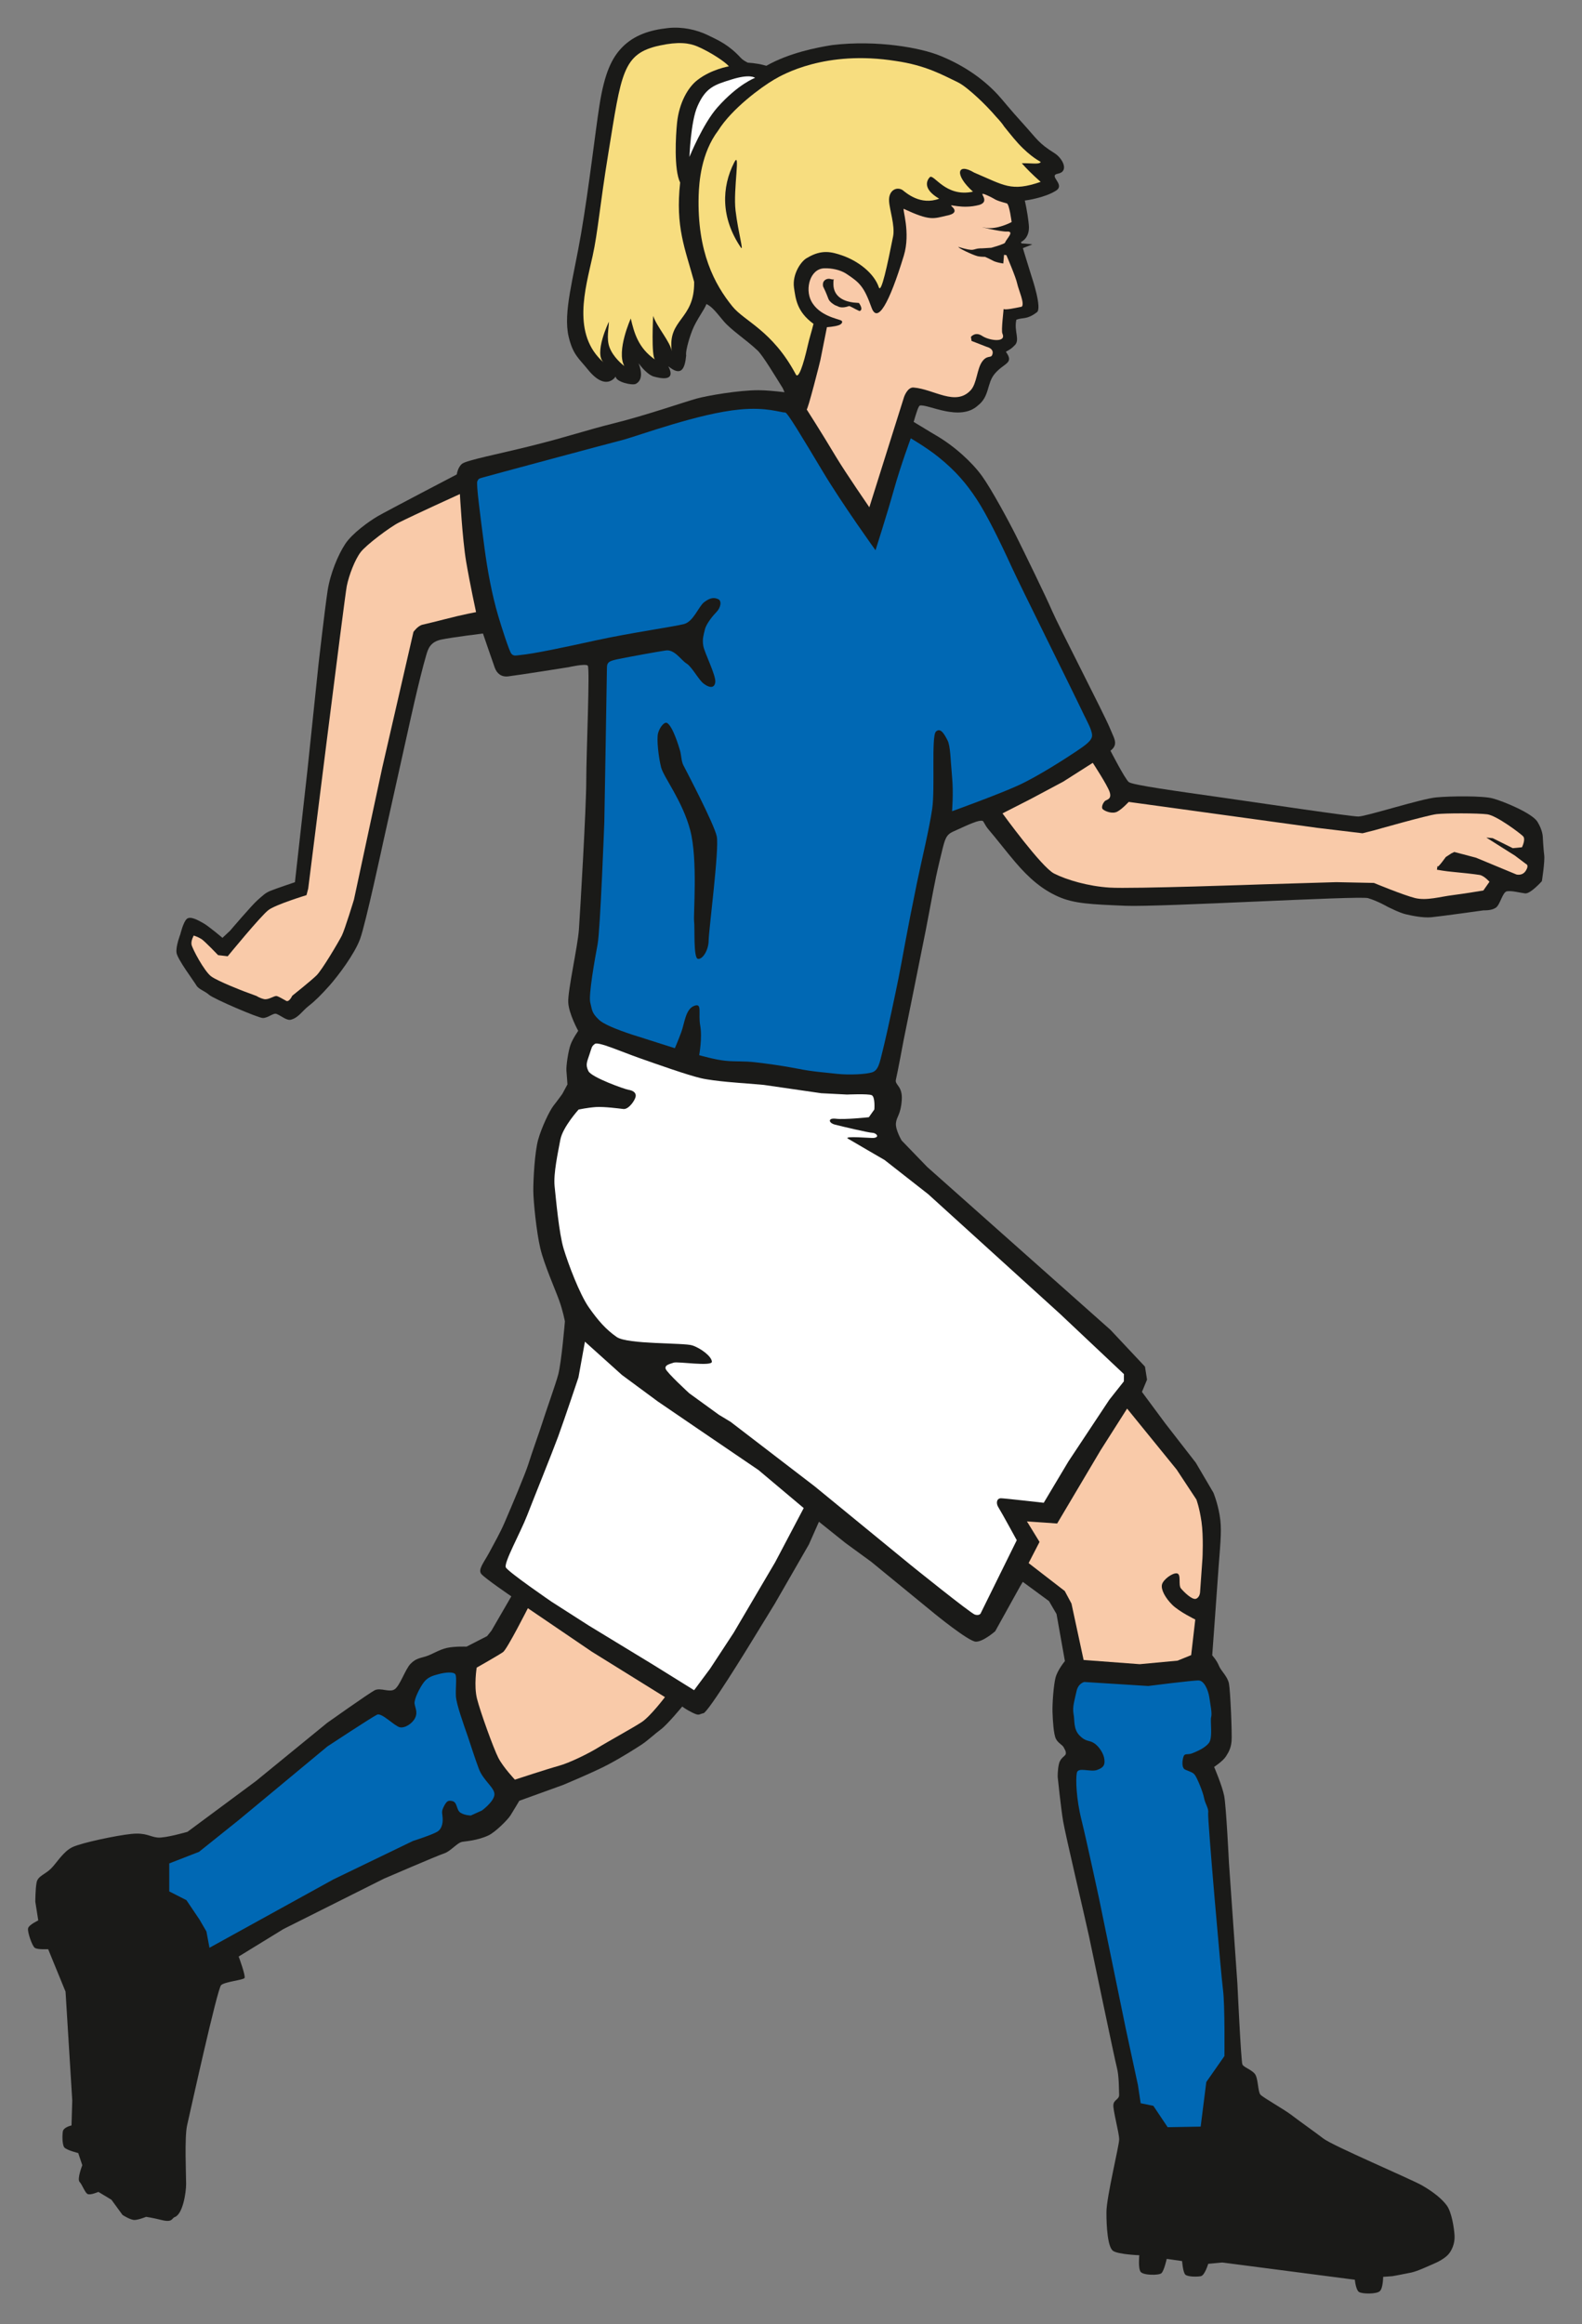<?xml version="1.0" encoding="utf-8"?>
<!-- Generator: Adobe Illustrator 16.0.4, SVG Export Plug-In . SVG Version: 6.00 Build 0)  -->
<!DOCTYPE svg PUBLIC "-//W3C//DTD SVG 1.1//EN" "http://www.w3.org/Graphics/SVG/1.1/DTD/svg11.dtd">
<svg version="1.1" id="Ebene_1" xmlns="http://www.w3.org/2000/svg" xmlns:xlink="http://www.w3.org/1999/xlink" x="0px" y="0px"
	 width="32.301px" height="47.45px" viewBox="0 0 32.301 47.45" enable-background="new 0 0 32.301 47.45" xml:space="preserve">
<rect x="0" y="0" width="32.301" height="47.45" fill="#808080" stroke="none"/>
<path fill-rule="evenodd" clip-rule="evenodd" fill="#1A1A18" d="M31.529,17.454c-0.016-0.121-0.029-0.369-0.029-0.369
	s0-0.133-0.109-0.309c-0.109-0.178-0.705-0.422-0.914-0.477c-0.208-0.055-0.846-0.048-1.148-0.021
	c-0.306,0.026-1.438,0.391-1.594,0.391s-1.938-0.266-2.812-0.391s-1.797-0.25-1.875-0.312s-0.375-0.641-0.375-0.641
	s0.086-0.055,0.094-0.141s-0.04-0.16-0.109-0.328c-0.109-0.266-1.049-2.088-1.172-2.375s-0.578-1.219-0.734-1.531
	s-0.51-0.967-0.703-1.234c-0.203-0.281-0.562-0.609-0.938-0.828c-0.145-0.084-0.298-0.182-0.456-0.275
	c0.058-0.197,0.099-0.328,0.128-0.334c0.16-0.035,0.814,0.336,1.183,0c0.244-0.188,0.179-0.453,0.344-0.648
	c0.19-0.227,0.401-0.207,0.231-0.445c-0.01-0.016,0.078-0.031,0.166-0.126c0.134-0.112-0.01-0.291,0.045-0.534
	c0.137-0.05,0.213,0.004,0.414-0.148c0.125-0.064-0.104-0.736-0.104-0.736l-0.149-0.482l-0.028-0.095
	c0.092-0.033,0.193-0.077,0.193-0.077s-0.127-0.012-0.223-0.02L20.846,4.94c0,0,0.188-0.074,0.16-0.352
	c-0.028-0.277-0.082-0.494-0.082-0.494s0.398-0.049,0.639-0.203c0.197-0.129-0.175-0.305,0.04-0.346
	c0.228-0.045,0.1-0.312-0.08-0.423c-0.313-0.194-0.358-0.292-0.601-0.56c-0.346-0.381-0.432-0.502-0.547-0.627
	c-0.324-0.35-0.727-0.611-1.168-0.792c-0.398-0.167-1.299-0.332-2.216-0.223c-0.312,0.05-0.873,0.157-1.344,0.423
	c-0.097-0.029-0.23-0.055-0.381-0.064c-0.05-0.028-0.103-0.055-0.143-0.1c-0.24-0.26-0.441-0.351-0.672-0.462
	c-0.229-0.111-0.52-0.175-0.807-0.145c-0.389,0.041-0.703,0.151-0.941,0.394c-0.209,0.215-0.359,0.518-0.463,1.182
	c-0.088,0.562-0.211,1.658-0.375,2.619c-0.158,0.924-0.368,1.609-0.256,2.1C11.697,7.243,11.819,7.315,12,7.54
	c0.378,0.471,0.571,0.145,0.571,0.145c-0.002,0.111,0.34,0.191,0.414,0.15c0.125-0.071,0.127-0.221,0.055-0.418
	c0.191,0.259,0.32,0.273,0.32,0.273c0.113,0.031,0.455,0.112,0.286-0.212c0.266,0.217,0.338,0.05,0.364-0.222
	c-0.015-0.057,0.035-0.277,0.122-0.506c0.083-0.217,0.265-0.447,0.29-0.543c0.117,0.048,0.221,0.193,0.352,0.348
	c0.156,0.185,0.461,0.38,0.695,0.601c0.111,0.107,0.37,0.54,0.512,0.767c0.012,0.021,0.025,0.06,0.037,0.084
	c-0.191-0.022-0.387-0.041-0.533-0.041c-0.406,0-1.045,0.111-1.266,0.172s-1.035,0.342-1.666,0.499s-0.912,0.267-1.725,0.47
	c-0.65,0.162-1.31,0.289-1.396,0.363C9.344,9.544,9.327,9.685,9.327,9.685s-1.441,0.752-1.617,0.855s-0.519,0.348-0.662,0.566
	c-0.145,0.22-0.305,0.602-0.359,0.953s-0.184,1.485-0.184,1.485l-0.227,2.173L6.022,18.01c0,0-0.391,0.131-0.5,0.176
	s-0.148,0.09-0.259,0.186C5.153,18.465,4.698,19,4.698,19l-0.156,0.146c0,0-0.294-0.25-0.396-0.303
	c-0.102-0.057-0.255-0.145-0.329-0.086s-0.135,0.316-0.135,0.316s-0.095,0.242-0.078,0.375c0.016,0.133,0.357,0.584,0.405,0.668
	c0.048,0.082,0.171,0.113,0.26,0.193c0.09,0.08,0.993,0.469,1.096,0.473s0.216-0.109,0.28-0.084
	c0.109,0.045,0.212,0.145,0.301,0.117c0.151-0.043,0.223-0.174,0.356-0.279c0.132-0.102,0.255-0.225,0.429-0.42
	c0.174-0.197,0.508-0.639,0.621-0.947s0.47-1.969,0.47-1.969l0.505-2.271c0,0,0.232-1.071,0.377-1.559
	c0.036-0.121,0.078-0.266,0.309-0.314c0.213-0.045,0.848-0.123,0.848-0.123s0.201,0.588,0.242,0.7s0.129,0.192,0.273,0.175
	c0.265-0.033,1.236-0.188,1.236-0.188s0.342-0.078,0.389-0.031s-0.031,1.787-0.031,2.346s-0.126,2.697-0.15,3.042
	c-0.025,0.346-0.229,1.248-0.218,1.484s0.204,0.584,0.204,0.584s-0.108,0.15-0.157,0.283c-0.048,0.135-0.091,0.43-0.084,0.531
	c0.009,0.102,0.021,0.279,0.021,0.279l-0.104,0.193c0,0-0.095,0.133-0.18,0.24c-0.084,0.109-0.241,0.438-0.313,0.691
	c-0.072,0.256-0.102,0.83-0.1,1.051c0.002,0.219,0.064,0.836,0.142,1.168c0.078,0.331,0.304,0.84,0.382,1.057
	c0.08,0.215,0.121,0.438,0.121,0.438s-0.068,0.824-0.137,1.088c-0.049,0.184-0.25,0.746-0.33,0.998
	c-0.055,0.176-0.189,0.541-0.283,0.838c-0.059,0.186-0.328,0.828-0.484,1.188c-0.09,0.207-0.203,0.406-0.312,0.609
	s-0.238,0.348-0.158,0.439s0.61,0.453,0.61,0.453l-0.406,0.701l-0.089,0.111l-0.42,0.215c0,0-0.23-0.01-0.397,0.025
	c-0.167,0.037-0.306,0.135-0.435,0.174s-0.204,0.043-0.311,0.152c-0.106,0.107-0.215,0.447-0.325,0.52
	c-0.109,0.072-0.287-0.043-0.41,0.021c-0.124,0.066-0.965,0.662-0.965,0.662l-1.458,1.191l-1.396,1.035c0,0-0.456,0.133-0.611,0.117
	c-0.154-0.014-0.232-0.104-0.535-0.074c-0.305,0.031-1.012,0.18-1.199,0.268c-0.186,0.086-0.316,0.311-0.436,0.434
	c-0.12,0.123-0.271,0.154-0.299,0.285c-0.027,0.133-0.027,0.398-0.027,0.398l0.06,0.381c0,0-0.194,0.09-0.208,0.162
	c-0.016,0.072,0.081,0.354,0.135,0.396c0.055,0.043,0.275,0.029,0.275,0.029l0.355,0.867l0.137,2.221l-0.015,0.51
	c0,0-0.163,0.035-0.177,0.123c-0.014,0.086-0.012,0.266,0.027,0.322c0.04,0.059,0.287,0.119,0.287,0.119l0.083,0.248
	c0,0-0.11,0.281-0.056,0.34c0.055,0.057,0.109,0.221,0.164,0.248c0.055,0.029,0.221-0.043,0.221-0.043l0.266,0.16l0.227,0.311
	c0,0,0.16,0.104,0.245,0.102s0.236-0.064,0.236-0.064s0.138,0.02,0.312,0.064c0.232,0.059,0.208-0.035,0.273-0.059
	c0.164-0.059,0.232-0.498,0.232-0.676s-0.035-0.957,0.02-1.197c0.063-0.273,0.617-2.793,0.695-2.863
	c0.08-0.07,0.45-0.102,0.478-0.145c0.026-0.045-0.12-0.438-0.12-0.438l0.914-0.561l2.053-1.029c0,0,1.096-0.473,1.23-0.516
	c0.135-0.045,0.262-0.217,0.369-0.236c0.064-0.012,0.303-0.023,0.535-0.131c0.139-0.066,0.395-0.32,0.451-0.412
	c0.058-0.092,0.178-0.295,0.178-0.295l0.891-0.322c0,0,0.67-0.279,0.943-0.428c0.273-0.146,0.547-0.32,0.671-0.402
	c0.123-0.082,0.26-0.213,0.39-0.309c0.131-0.098,0.432-0.463,0.432-0.463s0.077,0.061,0.199,0.121
	c0.156,0.078,0.135,0.035,0.234,0.016s0.941-1.395,0.941-1.395l0.514-0.838l0.369-0.641l0.329-0.572l0.205-0.463l0.542,0.434
	l0.525,0.383l1.293,1.059c0,0,0.692,0.566,0.841,0.572c0.15,0.006,0.398-0.213,0.398-0.213l0.508-0.916l0.055-0.092l0.535,0.393
	l0.154,0.264l0.171,0.961c0,0-0.151,0.18-0.192,0.34c-0.04,0.16-0.067,0.531-0.061,0.705c0.006,0.176,0.023,0.453,0.07,0.543
	c0.045,0.088,0.133,0.121,0.158,0.172c0.024,0.049,0.05,0.08,0.043,0.131c-0.005,0.051-0.105,0.072-0.138,0.201
	c-0.032,0.127-0.027,0.275-0.027,0.275s0.063,0.617,0.111,0.904c0.049,0.287,0.446,1.965,0.528,2.346s0.523,2.508,0.569,2.68
	s0.041,0.455,0.046,0.553c0.006,0.098-0.104,0.1-0.117,0.203c-0.015,0.102,0.119,0.578,0.118,0.711
	c-0.001,0.131-0.259,1.176-0.26,1.484c-0.001,0.307,0.027,0.721,0.137,0.793c0.108,0.072,0.534,0.088,0.534,0.088
	s-0.027,0.266,0.027,0.338c0.053,0.074,0.369,0.076,0.424,0.029c0.054-0.045,0.109-0.293,0.109-0.293l0.314,0.045
	c0,0,0.016,0.234,0.068,0.279c0.055,0.043,0.234,0.045,0.315,0.029s0.15-0.252,0.15-0.252l0.288-0.027l2.706,0.352
	c0,0,0.019,0.207,0.085,0.25c0.068,0.043,0.356,0.045,0.424-0.016c0.068-0.059,0.069-0.293,0.069-0.293l0.191-0.014
	c0,0,0.248-0.045,0.384-0.074c0.137-0.031,0.343-0.131,0.451-0.176c0.109-0.045,0.234-0.117,0.302-0.191s0.138-0.219,0.13-0.381
	c-0.008-0.164-0.061-0.486-0.157-0.619s-0.272-0.277-0.507-0.412c-0.234-0.133-1.819-0.807-2.012-0.955
	c-0.193-0.148-0.506-0.367-0.65-0.479s-0.58-0.357-0.637-0.418c-0.056-0.061-0.043-0.338-0.117-0.428
	c-0.075-0.088-0.225-0.131-0.252-0.189c-0.028-0.061-0.102-1.652-0.102-1.652l-0.172-2.459c0,0-0.057-1.168-0.098-1.373
	c-0.041-0.207-0.205-0.59-0.205-0.59s0.178-0.117,0.24-0.213c0.062-0.096,0.103-0.174,0.116-0.311s-0.024-1.023-0.053-1.176
	c-0.03-0.152-0.158-0.252-0.204-0.363c-0.045-0.113-0.138-0.215-0.138-0.215l0.048-0.656c0,0,0.041-0.584,0.082-1.146
	c0.043-0.562,0.068-0.791,0.021-1.062c-0.047-0.27-0.127-0.457-0.127-0.457l-0.359-0.611l-0.625-0.805l-0.475-0.641l0.104-0.25
	l-0.042-0.266l-0.704-0.75l-3.741-3.325l-0.523-0.541c0,0-0.13-0.219-0.117-0.355s0.098-0.17,0.119-0.469
	c0.021-0.297-0.149-0.305-0.119-0.422c0.029-0.115,0.156-0.797,0.156-0.797s0.355-1.752,0.453-2.25
	c0.133-0.682,0.172-0.953,0.281-1.406c0.109-0.453,0.115-0.533,0.281-0.609c0.375-0.172,0.512-0.232,0.594-0.219
	c0.029,0.005,0.045,0.084,0.126,0.178c0.15,0.174,0.364,0.453,0.546,0.666c0.281,0.33,0.547,0.557,0.875,0.703
	s0.672,0.158,1.375,0.188c0.705,0.029,4.783-0.209,4.953-0.156c0.203,0.062,0.391,0.172,0.391,0.172s0.252,0.129,0.375,0.156
	c0.123,0.029,0.349,0.078,0.525,0.062c0.178-0.016,1.068-0.141,1.068-0.141s0.15,0.01,0.246-0.051
	c0.095-0.061,0.137-0.322,0.231-0.338c0.097-0.016,0.261,0.029,0.37,0.043s0.343-0.25,0.343-0.25S31.547,17.575,31.529,17.454z"/>
<path id="skin-face" fill="#F9CAA9" d="M16.469,8.356c0,0,0.289,0.449,0.609,0.984c0.188,0.312,0.672,1.016,0.672,1.016l0.709-2.252
	c0,0,0.068-0.201,0.192-0.193c0.42,0.033,0.858,0.391,1.169,0.055c0.127-0.139,0.125-0.432,0.233-0.583
	c0.099-0.14,0.178-0.067,0.205-0.136c0.054-0.131-0.111-0.166-0.111-0.166l-0.31-0.121l-0.013-0.082c0,0,0.087-0.115,0.229-0.021
	c0.141,0.096,0.502,0.147,0.414-0.047c-0.029-0.064,0.027-0.477,0.023-0.5c0.055,0.018,0.213-0.016,0.372-0.049
	c0.065-0.062-0.065-0.34-0.093-0.471c-0.027-0.133-0.221-0.582-0.221-0.582l-0.048-0.006l-0.015,0.177c0,0-0.148-0.019-0.22-0.062
	c-0.042-0.023-0.112-0.056-0.153-0.074c-0.059,0-0.118-0.004-0.159-0.015c-0.112-0.031-0.401-0.171-0.384-0.187
	c0.356,0.109,0.279,0.035,0.445,0.029c0.025,0.002,0.127-0.006,0.227-0.012c0.138-0.04,0.274-0.084,0.281-0.106
	c0.018-0.067,0.204-0.233,0.041-0.225c-0.135,0.009-0.683-0.127-0.446-0.078c0.237,0.048,0.538-0.116,0.538-0.116
	s-0.046-0.365-0.098-0.381c-0.294-0.08-0.2-0.077-0.409-0.168c-0.239-0.104,0.106,0.117-0.153,0.199
	c-0.361,0.096-0.626-0.034-0.566,0.027c0.17,0.145-0.062,0.184-0.104,0.193c-0.271,0.062-0.338,0.109-0.871-0.139
	c-0.038-0.018,0.144,0.482,0,0.955c-0.299,0.98-0.538,1.396-0.659,1.061c-0.152-0.422-0.235-0.509-0.521-0.695
	c-0.117-0.076-0.294-0.113-0.443-0.108c-0.289,0.008-0.396,0.411-0.271,0.661c0.158,0.315,0.561,0.371,0.621,0.408
	c0.026,0.018,0.019,0.065-0.053,0.092c-0.088,0.032-0.244,0.041-0.244,0.041l-0.133,0.668C16.754,7.349,16.481,8.423,16.469,8.356z
	 M17.333,6.249c-0.156,0.057-0.227,0.004-0.227,0.004L17.049,6.23c0,0-0.107-0.058-0.133-0.125
	c-0.113-0.297-0.113-0.223-0.114-0.303c0-0.079,0.083-0.131,0.167-0.103c0.084,0.029,0.045-0.065,0.047,0.1
	c0.001,0.287,0.263,0.359,0.408,0.377l0.113,0.009c0.045,0.063,0.082,0.146,0.011,0.165C17.455,6.31,17.351,6.241,17.333,6.249z"/>
<path id="hair-p" fill="#F7DD7F" d="M14.883,1.354c-0.078-0.093-0.375-0.289-0.637-0.403c-0.177-0.077-0.4-0.103-0.775-0.022
	c-0.764,0.163-0.783,0.564-1.051,2.205c-0.174,1.063-0.212,1.604-0.32,2.092c-0.148,0.672-0.432,1.603,0.228,2.177
	c-0.211-0.184,0.104-0.835,0.104-0.835c0,0.123-0.054,0.344,0.012,0.52c0.076,0.207,0.274,0.363,0.303,0.385
	c-0.167-0.309,0.132-0.971,0.132-0.971c0.067,0.285,0.15,0.603,0.497,0.84c-0.084-0.057-0.04-0.893-0.04-0.893
	c0.077,0.227,0.354,0.535,0.38,0.722c-0.09-0.67,0.468-0.63,0.457-1.417c-0.186-0.685-0.385-1.115-0.286-2.027
	c-0.13-0.266-0.09-0.96-0.063-1.221c0.041-0.399,0.219-0.723,0.42-0.875C14.526,1.413,14.883,1.354,14.883,1.354z"/>
<path id="hair" fill-rule="evenodd" clip-rule="evenodd" fill="#F7DD7F" d="M14.954,6.255C15.2,6.56,15.772,6.749,16.247,7.64
	c0.053,0.113,0.154-0.182,0.246-0.588c0.039-0.173,0.069-0.247,0.117-0.441c-0.342-0.248-0.364-0.513-0.398-0.735
	c-0.042-0.282,0.152-0.558,0.273-0.614c0.295-0.178,0.503-0.117,0.705-0.049c0.323,0.111,0.653,0.356,0.754,0.652
	c0.049,0.14,0.178-0.471,0.291-1.039c0.043-0.218-0.075-0.551-0.082-0.724c-0.012-0.207,0.145-0.3,0.274-0.223
	c0.08,0.063,0.37,0.32,0.749,0.177c-0.367-0.213-0.233-0.395-0.193-0.437c0.082-0.085,0.316,0.417,0.883,0.294
	c-0.391-0.351-0.32-0.598,0.025-0.389c0.617,0.26,0.752,0.396,1.357,0.189c-0.174-0.154-0.295-0.277-0.385-0.38
	c0.203-0.005,0.34,0.028,0.385-0.021c0.012-0.014-0.113-0.045-0.361-0.284c-0.135-0.13-0.244-0.272-0.383-0.443
	c-0.036-0.056-0.09-0.122-0.164-0.2c-0.104-0.123-0.265-0.289-0.385-0.398c-0.119-0.109-0.285-0.255-0.411-0.314
	c-0.297-0.141-0.642-0.34-1.255-0.428c-1.431-0.227-2.308,0.276-2.487,0.382c-0.259,0.152-0.856,0.589-1.137,1.036
	c-0.352,0.465-0.391,1.062-0.4,1.327C14.232,5.147,14.592,5.808,14.954,6.255z M14.99,3.318c0.136-0.268-0.023,0.544,0.028,0.978
	c0.056,0.467,0.178,0.861,0.104,0.75C14.715,4.443,14.733,3.822,14.99,3.318z"/>
<path fill="#FFFFFF" d="M15.417,1.589c0,0-0.097-0.088-0.485,0.035c-0.345,0.107-0.524,0.163-0.691,0.545
	c-0.139,0.313-0.164,1.035-0.164,1.035s0.273-0.676,0.572-1.012C15.071,1.716,15.417,1.589,15.417,1.589z"/>
<path id="skin-leg-r" fill="#F9CAA9" d="M21.225,31.478l-0.223,0.432l0.738,0.57l0.137,0.256l0.248,1.152l1.146,0.086l0.772-0.072
	l0.278-0.113l0.084-0.727c0,0-0.324-0.156-0.469-0.299s-0.235-0.314-0.211-0.414c0.023-0.102,0.216-0.244,0.307-0.229
	c0.092,0.018,0.022,0.234,0.08,0.307c0.059,0.07,0.23,0.242,0.309,0.211s0.082-0.135,0.082-0.135l0.049-0.693
	c0,0,0.023-0.445-0.02-0.744c-0.043-0.297-0.105-0.455-0.105-0.455l-0.403-0.611l-1.011-1.244l-0.543,0.854l-0.885,1.492
	l-0.617-0.043L21.225,31.478z"/>
<path id="player-sock-r" fill="#0068B4" d="M22.043,35.431c0.129,0.133,0.192,0.088,0.294,0.154c0.103,0.066,0.2,0.215,0.212,0.332
	c0.014,0.117-0.018,0.17-0.152,0.217c-0.136,0.047-0.385-0.066-0.41,0.057c-0.026,0.123-0.014,0.535,0.098,0.975
	c0.108,0.441,0.355,1.59,0.355,1.59l0.548,2.668l0.247,1.146l0.055,0.367l0.259,0.053l0.292,0.436l0.674-0.012l0.115-0.91L25,41.974
	c0,0,0.012-1.043-0.029-1.352c-0.041-0.311-0.319-3.514-0.303-3.609c0.016-0.096-0.058-0.176-0.083-0.305
	c-0.024-0.131-0.145-0.416-0.187-0.471c-0.043-0.057-0.082-0.059-0.199-0.111c-0.076-0.033-0.061-0.186-0.035-0.264
	c0.027-0.078,0.077-0.031,0.176-0.068c0.098-0.039,0.262-0.107,0.344-0.213s0.022-0.447,0.045-0.527
	c0.023-0.078-0.016-0.252-0.037-0.4s-0.104-0.34-0.213-0.348c-0.109-0.006-1.035,0.113-1.035,0.113l-1.305-0.082
	c0,0-0.123,0.025-0.158,0.186c-0.034,0.16-0.089,0.324-0.062,0.463C21.946,35.122,21.912,35.298,22.043,35.431z"/>
<path id="skin-arm-r" fill-rule="evenodd" clip-rule="evenodd" fill="#F9CAA9" d="M5.241,20.334c0,0,0.055,0.039,0.147,0.062
	s0.208-0.072,0.261-0.062c0.051,0.012,0.132,0.066,0.194,0.098c0.062,0.033,0.124-0.104,0.124-0.104s0.378-0.301,0.494-0.414
	c0.115-0.111,0.454-0.688,0.517-0.811c0.063-0.125,0.249-0.738,0.249-0.738l0.578-2.695L8.442,12.9c0,0,0.088-0.125,0.185-0.147
	c0.121-0.029,0.296-0.07,0.468-0.115c0.359-0.094,0.625-0.141,0.625-0.141s-0.124-0.571-0.203-1.035
	c-0.078-0.465-0.127-1.376-0.127-1.376s-0.904,0.411-1.248,0.583c-0.174,0.087-0.666,0.454-0.779,0.604
	c-0.115,0.15-0.238,0.467-0.283,0.693s-0.787,6.173-0.787,6.173l-0.035,0.135c0,0-0.626,0.191-0.775,0.303
	c-0.15,0.109-0.834,0.945-0.834,0.945l-0.196-0.023c0,0-0.272-0.285-0.339-0.328c-0.067-0.043-0.158-0.072-0.158-0.072
	s-0.059,0.1-0.046,0.182s0.259,0.545,0.402,0.652c0.145,0.105,0.675,0.307,0.675,0.307L5.241,20.334z"/>
<path id="player-shirt" fill-rule="evenodd" clip-rule="evenodd" fill="#0068B4" d="M10.438,13.341
	c0.047,0.062,0.102,0.039,0.188,0.031c0.27-0.025,0.891-0.156,1.531-0.297c0.723-0.158,1.619-0.283,1.811-0.336
	c0.191-0.051,0.297-0.359,0.408-0.445c0.141-0.109,0.222-0.092,0.289-0.062c0.074,0.033,0.055,0.171-0.039,0.265
	c-0.063,0.063-0.205,0.234-0.233,0.352c-0.028,0.118-0.056,0.193-0.034,0.332c0.02,0.139,0.267,0.611,0.245,0.75
	c-0.021,0.139-0.144,0.1-0.243,0.02c-0.1-0.079-0.234-0.339-0.344-0.406c-0.109-0.066-0.242-0.292-0.422-0.266
	s-0.719,0.125-0.953,0.172c-0.203,0.041-0.25,0.062-0.25,0.188s-0.053,3.142-0.053,3.142s-0.082,2.2-0.137,2.495
	c-0.055,0.293-0.189,1.041-0.15,1.191c0.039,0.148,0.023,0.205,0.178,0.352c0.154,0.148,0.783,0.336,0.783,0.336l0.766,0.244
	c0,0,0.06-0.137,0.129-0.322c0.07-0.184,0.086-0.475,0.266-0.543c0.172-0.066,0.078,0.152,0.123,0.402
	c0.045,0.252-0.021,0.605-0.021,0.605s0.34,0.098,0.543,0.115c0.201,0.02,0.373,0.002,0.61,0.031
	c0.237,0.027,0.575,0.074,0.865,0.131c0.29,0.059,0.546,0.076,0.796,0.104c0.249,0.027,0.59,0.01,0.719-0.031
	c0.129-0.043,0.154-0.207,0.209-0.424c0.109-0.438,0.272-1.221,0.328-1.5c0.094-0.469,0.156-0.875,0.375-1.938
	c0.104-0.502,0.25-1.093,0.312-1.515s-0.02-1.483,0.076-1.578c0.096-0.094,0.177,0.061,0.238,0.179
	c0.061,0.118,0.061,0.415,0.092,0.743s0,0.703,0,0.703s0.953-0.344,1.359-0.531s0.984-0.562,1.172-0.688s0.328-0.223,0.328-0.328
	c0-0.109-0.107-0.297-0.162-0.412c-0.344-0.719-1.287-2.606-1.479-3.025c-0.25-0.547-0.514-1.08-0.719-1.391
	s-0.426-0.574-0.781-0.859c-0.234-0.188-0.561-0.379-0.561-0.379s-0.205,0.551-0.345,1.051s-0.375,1.234-0.375,1.234
	s-0.666-0.922-1.078-1.609c-0.422-0.703-0.719-1.203-0.766-1.203c-0.104,0-0.377-0.113-0.922-0.062
	c-0.844,0.078-2.07,0.536-2.406,0.625C12.408,9.06,10.413,9.595,9.86,9.747C9.762,9.774,9.772,9.779,9.746,9.825
	c-0.026,0.047,0.056,0.672,0.146,1.359c0.062,0.469,0.156,0.969,0.281,1.391C10.238,12.796,10.395,13.284,10.438,13.341z"/>
<path id="skin-arm-l" fill-rule="evenodd" clip-rule="evenodd" fill="#F9CAA9" d="M30.934,17.469l-0.586-0.37l0.13,0.012
	l0.409,0.204l0.188-0.018c0,0,0.084-0.166,0.021-0.227c-0.061-0.061-0.535-0.419-0.729-0.446c-0.195-0.025-0.847-0.025-1.034-0.004
	c-0.187,0.021-1.272,0.33-1.272,0.33l-0.242,0.061L26.9,16.901l-3.166-0.436l-0.688-0.094c0,0-0.135,0.146-0.231,0.197
	c-0.097,0.053-0.24,0-0.294-0.044c-0.053-0.044,0.015-0.159,0.051-0.18c0.037-0.021,0.131-0.036,0.084-0.177
	s-0.344-0.594-0.344-0.594l-0.605,0.385l-0.66,0.352l-0.578,0.295c0,0,0.793,1.095,1.053,1.228c0.26,0.131,0.697,0.26,1.135,0.287
	c0.438,0.029,3.123-0.066,3.123-0.066l1.505-0.045l0.767,0.016c0,0,0.603,0.25,0.842,0.309c0.239,0.057,0.514-0.029,0.76-0.059
	c0.246-0.031,0.633-0.096,0.633-0.096l0.125-0.178c0,0-0.111-0.125-0.201-0.139c-0.092-0.016-0.391-0.049-0.542-0.062
	c-0.151-0.012-0.33-0.045-0.33-0.045s0.015-0.115,0.015-0.07c0,0.043,0.166-0.189,0.166-0.189l0.113-0.074l0.061-0.029l0.443,0.117
	l0.824,0.342c0,0,0.124,0.037,0.195-0.08c0.072-0.115,0-0.135,0-0.135L30.934,17.469z"/>
<path fill-rule="evenodd" clip-rule="evenodd" fill="#1A1A18" d="M14.172,18.809c0.018,0.137-0.018,0.75,0.078,0.766
	c0.095,0.016,0.218-0.178,0.219-0.375s0.219-1.867,0.166-2.124c-0.053-0.257-0.641-1.374-0.682-1.454
	c-0.042-0.079-0.042-0.21-0.068-0.299c-0.027-0.09-0.143-0.481-0.26-0.561c-0.057-0.039-0.154,0.082-0.188,0.203
	s0.01,0.503,0.062,0.703c0.053,0.199,0.438,0.688,0.594,1.281C14.25,17.543,14.155,18.672,14.172,18.809z"/>
<path id="player-shorts-r" fill-rule="evenodd" clip-rule="evenodd" fill="#FFFFFF" d="M13.59,27.942
	c0.021,0.078,0.484,0.502,0.484,0.502l0.604,0.438l0.24,0.145l1.718,1.318l1.958,1.604c0,0,1.227,0.99,1.314,1.014
	c0.108,0.029,0.123-0.043,0.123-0.043l0.729-1.477c0,0-0.315-0.578-0.373-0.668c-0.059-0.09-0.035-0.191,0.055-0.188
	s0.869,0.092,0.869,0.092l0.504-0.844l0.834-1.258l0.298-0.377l0.001-0.148l-1.307-1.232l-2.688-2.44l-0.892-0.699
	c0,0-0.646-0.375-0.748-0.436s0.479-0.008,0.525-0.014c0.139-0.018,0.043-0.105-0.025-0.105s-0.629-0.131-0.768-0.168
	c-0.135-0.037-0.143-0.141,0.025-0.119s0.67-0.031,0.67-0.031l0.112-0.158c0,0,0.022-0.262-0.056-0.293s-0.5-0.012-0.5-0.012
	l-0.528-0.027l-1.174-0.17l-0.392-0.033c0,0-0.617-0.039-0.895-0.105s-0.863-0.273-1.246-0.408s-0.846-0.342-0.915-0.291
	c-0.069,0.053-0.058,0.059-0.111,0.217s-0.083,0.211-0.021,0.338c0.062,0.129,0.747,0.373,0.822,0.383
	c0.074,0.012,0.155,0.049,0.143,0.133s-0.145,0.27-0.25,0.258S12.34,22.59,12.168,22.6c-0.172,0.012-0.354,0.051-0.354,0.051
	s-0.324,0.357-0.373,0.615c-0.047,0.256-0.144,0.688-0.117,0.953c0.028,0.264,0.09,0.961,0.184,1.273
	c0.094,0.311,0.326,0.928,0.516,1.2c0.191,0.271,0.349,0.451,0.57,0.604c0.224,0.152,1.367,0.113,1.541,0.17s0.395,0.225,0.4,0.332
	c0.007,0.105-0.701-0.008-0.779,0.02C13.68,27.845,13.569,27.864,13.59,27.942z"/>
<path id="skin-leg-l" fill-rule="evenodd" clip-rule="evenodd" fill="#F9CAA9" d="M11.399,36.052
	c0.229-0.062,0.611-0.252,0.803-0.369c0.191-0.119,0.726-0.412,0.903-0.529c0.178-0.119,0.472-0.508,0.472-0.508l-1.494-0.928
	l-1.305-0.887c0,0-0.422,0.834-0.506,0.895c-0.085,0.061-0.539,0.318-0.539,0.318s-0.061,0.369,0.007,0.637
	c0.067,0.266,0.337,1.014,0.435,1.205s0.338,0.445,0.338,0.445S11.173,36.114,11.399,36.052z"/>
<path id="player-shorts-l" fill-rule="evenodd" clip-rule="evenodd" fill="#FFFFFF" d="M11.943,27.39l-0.132,0.729
	c0,0-0.28,0.838-0.416,1.211c-0.139,0.375-0.494,1.25-0.631,1.604s-0.482,0.971-0.436,1.064s0.937,0.703,0.937,0.703l0.756,0.484
	l1.313,0.799l0.838,0.521l0.328-0.441l0.48-0.732l0.848-1.441l0.582-1.104l-0.924-0.777l-1.232-0.838l-0.822-0.561l-0.733-0.541
	L11.943,27.39z"/>
<path id="player-sock-l" fill="#0068B4" d="M4.215,39.431l0.062,0.332l2.529-1.395l1.625-0.785c0,0,0.386-0.123,0.497-0.189
	s0.119-0.219,0.107-0.311c-0.009-0.094-0.023-0.107,0.037-0.223c0.059-0.107,0.09-0.105,0.162-0.092
	c0.109,0.023,0.08,0.182,0.168,0.238s0.212,0.057,0.212,0.057l0.225-0.102c0,0,0.228-0.164,0.255-0.311
	c0.025-0.146-0.225-0.291-0.318-0.543c-0.093-0.25-0.135-0.396-0.223-0.654c-0.09-0.258-0.234-0.662-0.244-0.82
	s0.02-0.385-0.009-0.447c-0.028-0.064-0.214-0.045-0.341-0.01c-0.125,0.033-0.223,0.061-0.304,0.166
	c-0.081,0.104-0.204,0.348-0.19,0.438c0.014,0.092,0.066,0.174,0.013,0.287s-0.205,0.217-0.313,0.195
	c-0.11-0.023-0.368-0.301-0.465-0.258c-0.098,0.045-1.014,0.648-1.014,0.648L4.88,37.151l-0.817,0.654l-0.607,0.236v0.572
	l0.35,0.178l0.267,0.396L4.215,39.431z"/>
</svg>

